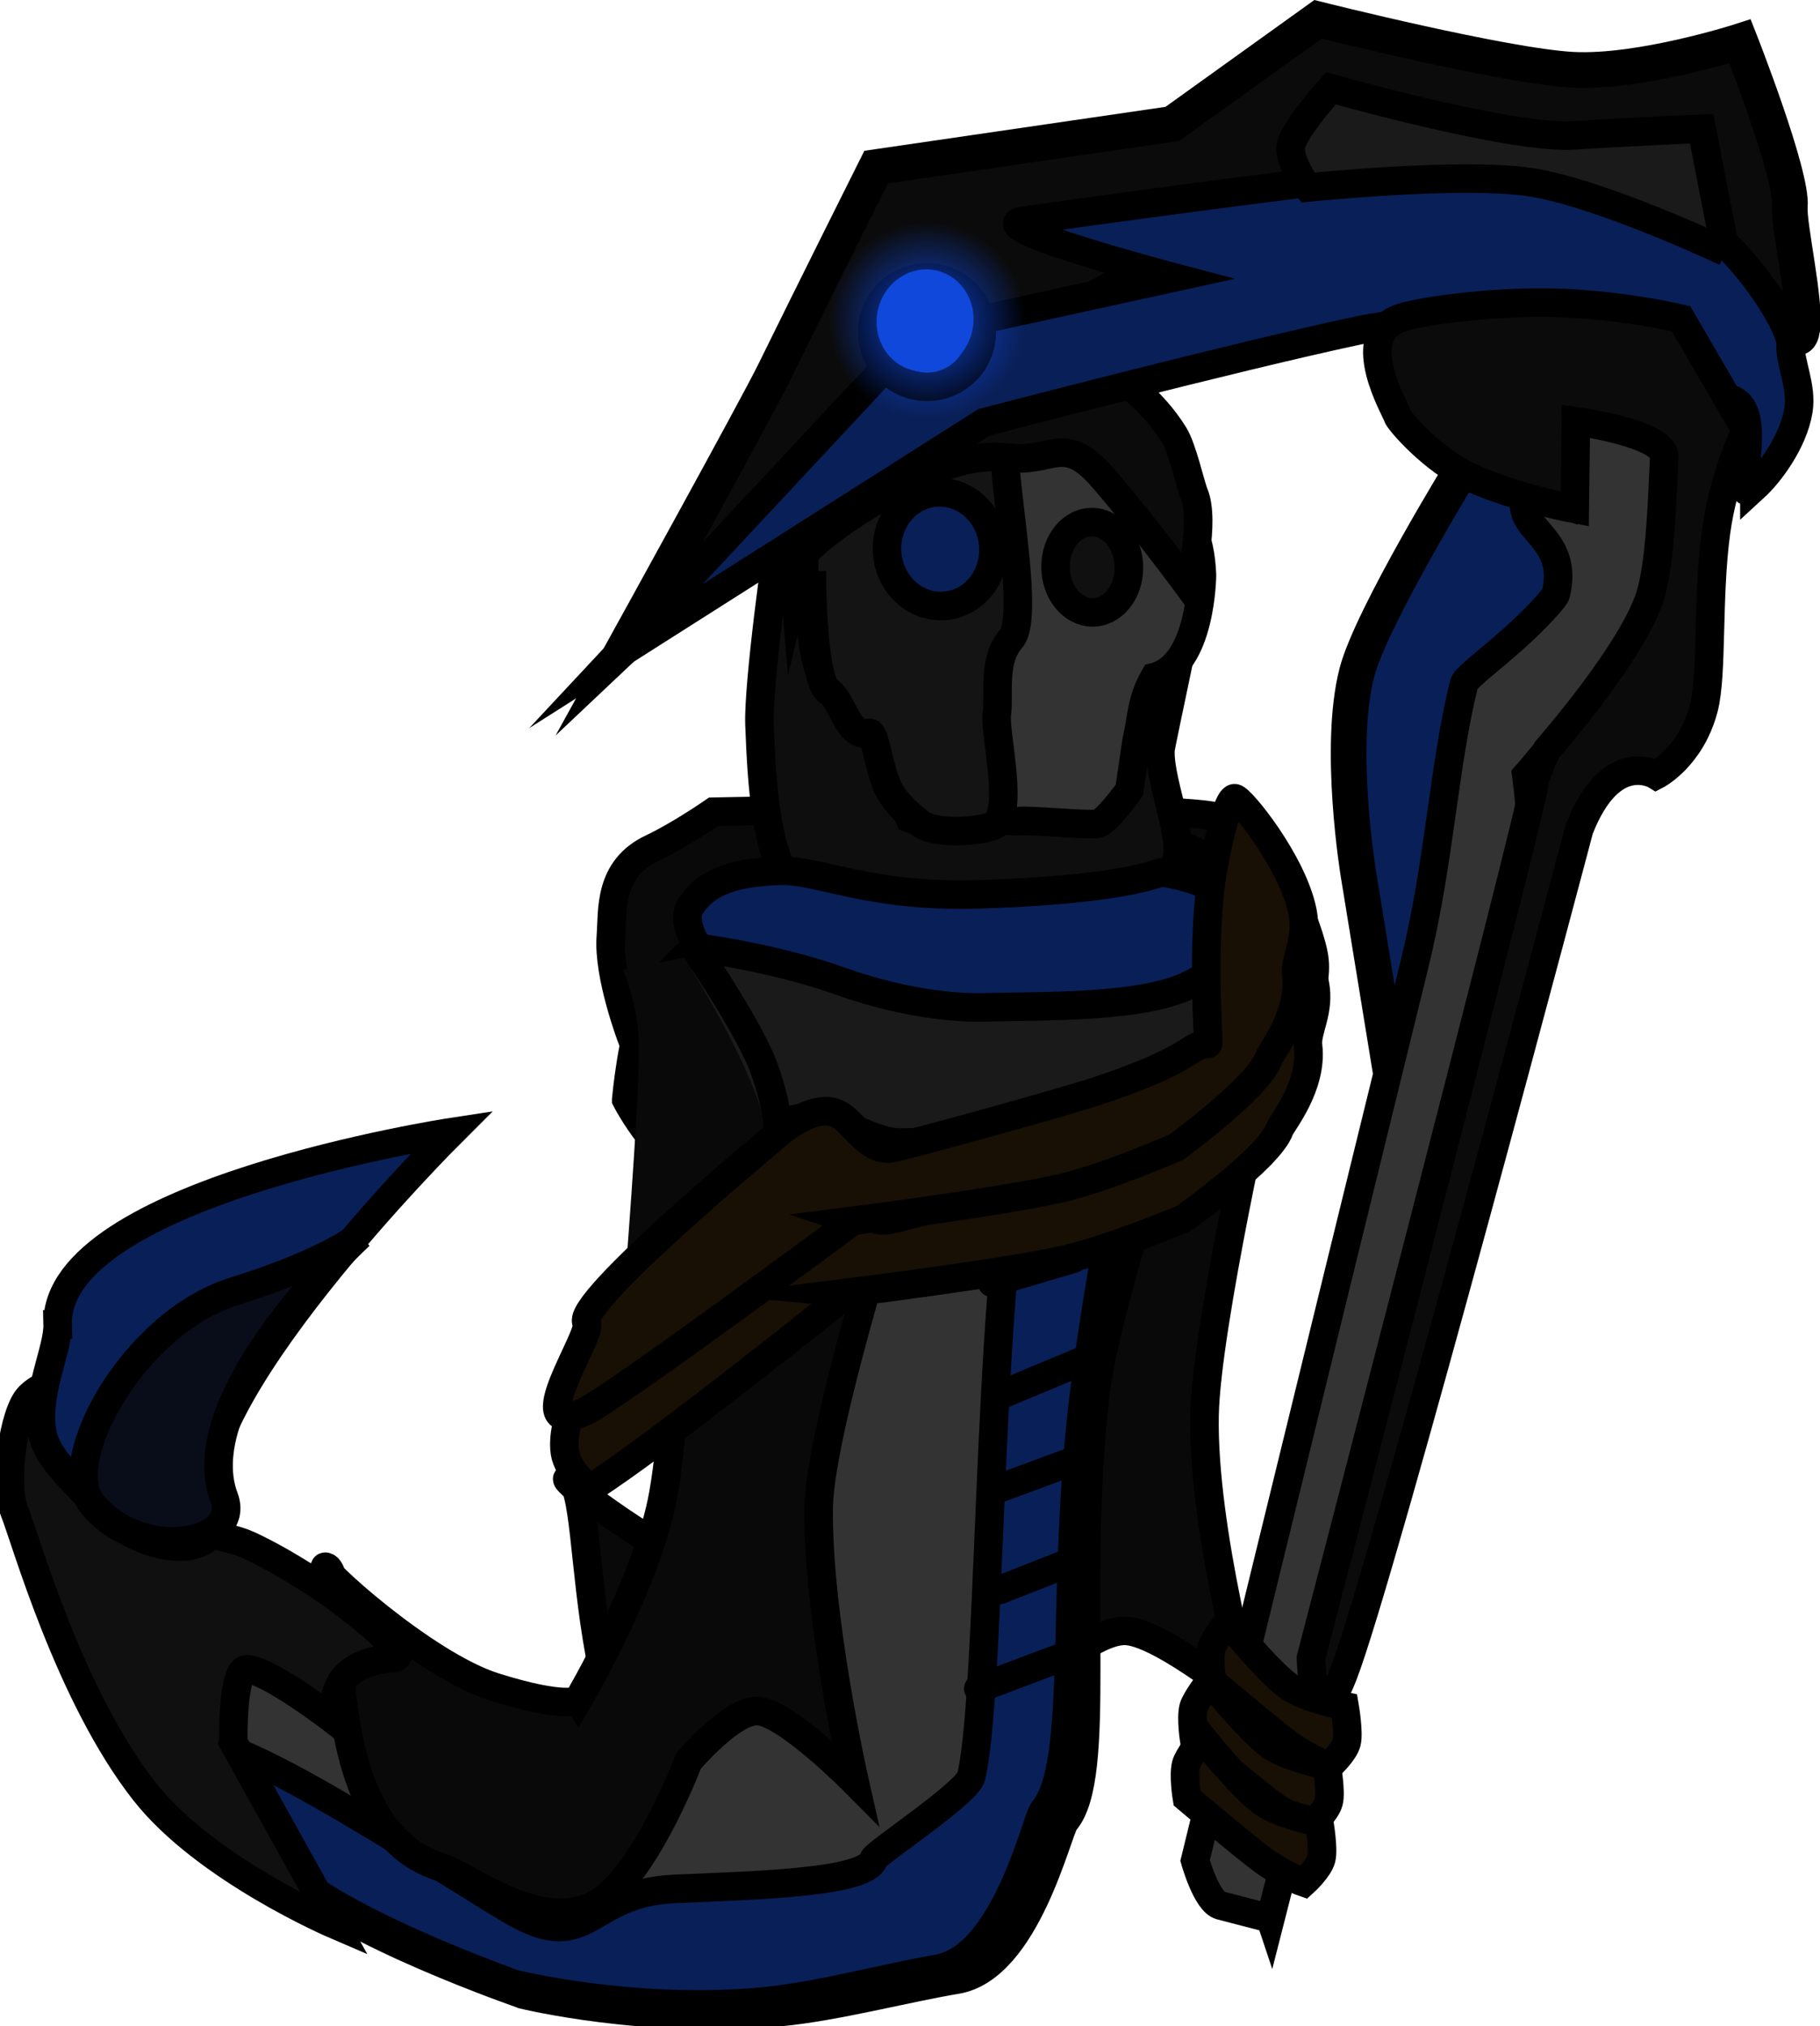 <svg version="1.1" xmlns="http://www.w3.org/2000/svg" xmlns:xlink="http://www.w3.org/1999/xlink" width="127.584" height="141.994" viewBox="0,0,127.584,141.994"><defs><radialGradient cx="236.719" cy="109.316" r="6.924" gradientUnits="userSpaceOnUse" id="color-1"><stop offset="0" stop-color="#1048db"/><stop offset="1" stop-color="#1048db" stop-opacity="0"/></radialGradient></defs><g transform="translate(-171.726,-86.834)"><g data-paper-data="{&quot;isPaintingLayer&quot;:true}" fill-rule="nonzero" stroke="#000000" stroke-linejoin="miter" stroke-miterlimit="10" stroke-dasharray="" stroke-dashoffset="0" style="mix-blend-mode: normal"><path d="" fill="none" stroke-width="2" stroke-linecap="round"/><path d="M216.028,159.627c0,0 -1.686,-4.404 -1.482,-7.143c0.138,-1.848 -0.186,-4.763 2.894,-6.21c1.921,-0.903 4.307,-2.557 4.307,-2.557c0,0 27.215,-0.593 34.361,0.205c3.195,0.356 4.602,2.107 4.602,2.107c0,0 2.908,5.695 3.163,8.103c0.27,2.553 -1.923,6.818 -1.923,6.818z" fill="#090909" stroke-width="2" stroke-linecap="butt"/><path d="M234.389,200.32c0,0 6.343,-8.791 7.729,-15.298c0.941,-4.414 0.987,-9.089 1.405,-16.242c0.426,-7.29 1.214,-17.018 1.214,-17.018c0,0 2.899,5.658 4.751,6.53c2.852,1.343 10.812,3.806 10.812,3.806c0,0 -4.007,17.631 -4.134,23.902c-0.163,8.036 3.239,20.347 3.239,20.347c0,0 -5.992,-4.954 -8.635,-5.219c-2.327,-0.233 -6.397,3.714 -6.397,3.714c0,0 -3.374,7.297 -7.327,9.997c-5.106,3.487 -11.304,2.529 -13.737,1.923c-12.164,-3.031 -9.405,-25.746 -11.728,-26.305c-1.173,-0.282 8.858,7.259 15.267,8.9c6.436,1.648 7.54,0.964 7.54,0.964z" fill="#090909" stroke-width="2" stroke-linecap="butt"/><path d="M208.424,226.614c0,0 -12.656,-4.356 -16.71,-8.335c-4.531,-4.448 -9.203,-17.102 -9.203,-17.102c0,0 6.988,0.777 11.743,3.351c5.231,2.831 8.532,7.472 14.766,7.216c6.21,-0.255 17.387,-15.571 17.811,-17.207c1.001,-3.862 1.523,-42.259 2.732,-45.809c1.909,-5.602 24.309,-5.318 27.291,-1.148c2.504,3.502 -7.243,27.356 -8.363,37.123c-1.558,13.58 0.605,26.605 -2.111,29.77c-0.527,0.614 -2.695,10.268 -7.592,11.089c-3.612,0.605 -8.505,1.903 -12.346,2.268c-9.403,0.893 -18.017,-1.215 -18.017,-1.215z" fill="#333333" stroke-width="2" stroke-linecap="butt"/><path d="M253.075,139.409c-0.103,2.397 2.069,7.003 0.837,8.231c-1.435,1.431 -5.158,1.793 -8.077,2.468c-3.805,0.88 -7.073,1.859 -10.571,2.002c-8.949,0.366 -9.951,-5.037 -10.298,-14.527c-0.1,-2.729 1.272,-12.908 1.484,-13.508c2.966,-8.399 9.268,-14.943 15.219,-15.186c8.063,-0.329 13.615,9.118 13.858,18.025c0.027,0.979 -2.431,12.011 -2.452,12.496z" fill="#0e0e0e" stroke-width="2" stroke-linecap="butt"/><path d="M222.406,155.715c0,0 -3.315,-3.723 -2.29,-5.345c1.185,-1.876 3.325,-2.389 6.173,-2.51c2.848,-0.121 6.268,1.903 14.178,1.643c5.558,-0.183 10.186,-0.67 12.601,-1.521c0.159,-0.056 3.492,0.506 4.301,1.678c0.999,1.446 -0.52,5.969 -0.52,5.969c0,0 -5.525,1.914 -11.709,3.029c-3.193,0.576 -7.591,1.856 -10.141,1.814c-6.793,-0.113 -12.593,-4.755 -12.593,-4.755z" fill="#091f57" stroke-width="2" stroke-linecap="butt"/><path d="M207.776,225.866c0,0 -12.367,-4.351 -16.327,-8.329c-1.618,-1.625 -7.102,-8.76 -4.771,-8.4c4.047,0.626 18.297,10.14 21.245,11.772c5.111,2.829 4.982,-1.447 11.074,-1.706c6.069,-0.258 13.564,-0.459 13.979,-2.096c0.098,-0.387 6.563,-4.626 6.835,-5.783c1.562,-6.652 1.014,-38.938 4.27,-47.657c1.827,-4.894 7.616,-1.738 7.616,-1.738c0,0 -2.991,13.788 -4.089,23.556c-1.526,13.581 -0.08,25.057 -2.735,28.224c-0.515,0.614 -2.637,10.269 -7.423,11.092c-3.53,0.607 -8.312,1.906 -12.066,2.273c-9.19,0.897 -17.607,-1.208 -17.607,-1.208z" fill="#091f57" stroke-width="2" stroke-linecap="butt"/><path d="M212.246,205.976c0,0 4.913,-8.32 5.986,-14.479c0.728,-4.178 0.763,-8.603 1.085,-15.375c0.328,-6.9 0.936,-16.109 0.936,-16.109c0,0 2.248,5.357 3.684,6.183c2.21,1.273 11.634,0.745 11.634,0.745c0,0 -6.355,19.549 -6.452,25.486c-0.124,7.607 2.516,19.262 2.516,19.262c0,0 -4.645,-4.692 -6.693,-4.943c-1.804,-0.221 -4.957,3.513 -4.957,3.513c0,0 -2.613,6.906 -5.675,9.46c-3.956,3.3 -9.723,-1.432 -11.609,-2.006c-9.428,-2.873 -6.331,-20.552 -8.132,-21.083c-0.909,-0.268 6.866,6.875 11.833,8.43c4.988,1.562 5.843,0.915 5.843,0.915z" fill="#090909" stroke-width="2" stroke-linecap="butt"/><path d="M215.624,163.891c0,0 0.427,-4.748 1.415,-6.631c1.144,-2.178 3.412,-4.04 3.412,-4.04c0,0 5.45,0.678 10.154,2.359c3.339,1.193 7.121,1.947 10.327,1.846c3.943,-0.124 11.284,0.109 14.533,-1.763c2.256,-1.3 1.19,5.531 1.19,5.531c0,0 -14.647,5.902 -21.961,5.7c-2.27,-0.063 -4.625,-2.366 -7.477,-1.578c-1.882,0.519 -4.282,4.362 -5.939,4.042c-3.171,-0.612 -5.654,-5.465 -5.654,-5.465z" fill="#1a1a1a" stroke-width="2" stroke-linecap="butt"/><path d="M250.894,142.206c0,0 -1.622,2.275 -2.256,2.358c-0.855,0.111 -4.659,-0.289 -5.535,-0.189c-0.741,0.085 -3.46,-0.69 -3.46,-0.69c0,0 -1.214,0.925 -1.797,0.993c-0.759,0.089 -2.372,-0.503 -2.372,-0.503c0,0 -0.981,-1.983 -1.023,-3.093c-0.599,-1.102 -0.517,-3.773 -1.067,-4.291c-2.984,-0.336 -4.632,-1.676 -4.82,-6.688c-0.142,-3.76 1.732,-6.973 3.04,-9.631c2.054,-4.174 4.526,-6.886 9.492,-7.474c3.552,-0.42 5.514,3.336 8.046,5.176c3.262,2.371 6.638,3.512 6.843,8.952c0,0 -0.034,6.312 -3.327,7.15c-0.933,1.619 -0.873,2.796 -1.252,4.452z" fill="#333333" stroke-width="2" stroke-linecap="butt"/><path d="M228.112,127.861c0,0 -0.23,-4.072 0.877,-4.777c1.586,-1.01 4.962,-4.826 7.42,-5.769c4.325,-1.659 7.59,-0.177 6.011,-0.01c-1.141,0.121 1.745,12.523 0.186,14.293c-1.319,1.499 -0.815,3.849 -0.997,5.236c-0.178,1.36 1.071,6.057 0.039,7.67c-0.314,0.49 -4.186,0.997 -5.445,0.003c-0.862,-0.68 -1.921,-1.585 -2.37,-2.791c-0.565,-1.516 -0.801,-3.642 -1.188,-3.525c-1.465,0.442 -1.895,-2.382 -2.827,-2.902c-1.096,-0.611 -1.172,-7.437 -1.172,-7.437z" fill="#141414" stroke-width="2" stroke-linecap="butt"/><path d="M233.92,125.644c-0.191,-2.192 1.318,-4.115 3.371,-4.295c2.053,-0.18 3.871,1.451 4.062,3.644c0.191,2.192 -1.318,4.115 -3.371,4.295c-2.053,0.18 -3.871,-1.451 -4.062,-3.644z" fill="#091f57" stroke-width="2" stroke-linecap="butt"/><path d="M245.731,126.844c-0.132,-1.74 0.908,-3.267 2.323,-3.41c1.415,-0.143 2.668,1.152 2.8,2.893c0.132,1.74 -0.908,3.267 -2.323,3.41c-1.415,0.143 -2.668,-1.152 -2.8,-2.893z" fill="#101010" stroke-width="2" stroke-linecap="butt"/><path d="M228.539,121.198c0,0 5.856,-5.074 8.251,-6.253c2.365,-1.165 6.029,-0.78 6.029,-0.78" fill="none" stroke-width="2" stroke-linecap="round"/><path d="M227.445,127.947c0.205,-0.845 0.424,-8.595 1.455,-10.361c1.467,-2.513 3.488,-4.442 3.488,-4.442c0,0 5.174,-4.2 9.127,-3.833c3.953,0.367 8.8,4.114 8.8,4.114c0,0 2.142,1.364 3.703,3.869c0.607,0.975 1.15,3.522 1.41,4.136c0.819,1.935 -0.338,6.531 -0.338,6.531c0,0 -3.15,-4.293 -6.03,-7.622c-2.738,-3.164 -3.533,-1.085 -6.506,-1.423c-2.973,-0.338 -5.39,0.753 -8.326,2.363c-2.203,1.208 -4.278,2.611 -5.622,3.849c-0.998,0.918 -1.608,-0.627 -1.488,-1.121z" fill="#0b0b0b" stroke-width="2" stroke-linecap="butt"/><path d="M246.951,175.047l-5.691,1.677" fill="none" stroke-width="2" stroke-linecap="round"/><path d="M241.804,184.614l6.158,-2.566" fill="none" stroke-width="2" stroke-linecap="round"/><path d="M241.305,191.305l6.169,-2.276" fill="none" stroke-width="2" stroke-linecap="round"/><path d="M246.747,196.309l-4.931,1.937" fill="none" stroke-width="2" stroke-linecap="round"/><path d="M247.214,202.572l-6.908,2.596" fill="none" stroke-width="2" stroke-linecap="round"/><path d="M188.079,208.936l7.097,12.761c0,0 -9.066,-3.892 -13.33,-9.335c-5.304,-6.771 -8.331,-17.708 -9.12,-19.656c-0.734,-1.813 -0.092,-6.891 1.074,-8.031c2.939,-2.874 9.841,0.615 11.066,7.212c0.556,2.992 2.322,2.323 4.29,3.227c2.739,1.259 5.787,3.396 5.787,3.396c0,0 6.147,4.431 4.302,4.523c-1.05,0.052 -2.706,0.425 -3.525,1.55c-0.713,0.981 -0.663,2.738 -0.663,2.738c0,0 -4.551,-3.496 -6.033,-3.512c-1.036,-0.011 -0.945,5.126 -0.945,5.126z" fill="#101010" stroke-width="2" stroke-linecap="butt"/><path d="M175.768,179.642c-0.234,-9.239 27.625,-13.475 27.625,-13.475c0,0 -19.601,19.515 -16.896,26.661c1.237,3.269 -4.95,3.365 -8.385,-0.85c-0.922,-1.131 -3.082,-2.904 -3.412,-4.677c-0.528,-2.834 1.114,-5.855 1.068,-7.659z" fill="#091f57" stroke-width="2" stroke-linecap="butt"/><path d="M188.13,177.33c6.787,-2.119 8.824,-3.931 8.824,-3.931c0,0 -12.22,11.248 -9.516,18.394c1.237,3.269 -5.837,4.631 -9.272,0.416c-2.396,-2.94 2.883,-12.668 9.964,-14.879z" fill="#090d19" stroke-width="2" stroke-linecap="butt"/><path d="M215.45,177.697c0,0 1.076,-13.227 1.065,-17.423c-0.008,-3.095 -1.124,-5.47 -1.124,-5.47l4.304,-0.868c0,0 5.532,8.725 5.663,12.238c0.158,4.212 -2.754,11.934 -2.754,11.934z" fill="#090909" stroke-width="0" stroke-linecap="butt"/><path d="M220.799,153.826c0,0 3.516,5.203 4.457,7.788c0.918,2.522 0.992,4.062 0.992,4.062" fill="none" stroke-width="2" stroke-linecap="round"/><path d="M231.179,177.422c0,0 -13.309,10.704 -17.961,13.632c-0.262,0.165 -1.71,-1.237 -1.889,-2.42c-0.261,-1.727 0.77,-3.555 0.46,-4.038c-0.886,-1.381 13.298,-12.733 13.298,-12.733c0,0 2.943,-2.792 4.91,-1.964c1.286,0.542 2.283,2.824 4.109,2.413c2.161,-0.486 12.432,-3.236 14.832,-4.008c7.207,-2.317 6.621,-3.263 8.072,-3.321c0.069,-0.003 -0.546,-7.496 0.416,-12.478c0.572,-2.961 1.162,-4.74 1.536,-4.737c0.43,0.003 4.231,4.497 4.931,7.981c0.392,1.949 -0.602,3.291 -0.47,4.383c0.34,2.807 -1.851,5.417 -1.998,5.838c-0.701,2.011 -6.739,6.261 -6.739,6.261c0,0 -5.151,2.173 -8.472,2.907c-4.273,0.943 -15.037,2.284 -15.037,2.284z" fill="#180f05" stroke-width="2" stroke-linecap="butt"/><path d="M231.531,172.38c0,0 -16.92,12.548 -18.849,13.386c-4.595,1.995 0.671,-5.425 0.166,-6.24c-0.856,-1.382 12.803,-12.713 12.803,-12.713c0,0 2.834,-2.788 4.73,-1.956c1.24,0.544 2.205,2.827 3.965,2.419c2.083,-0.483 11.981,-3.218 14.294,-3.986c6.944,-2.307 6.378,-3.253 7.777,-3.309c0.067,-0.003 -0.537,-7.496 0.385,-12.477c0.547,-2.96 1.114,-4.738 1.474,-4.735c0.415,0.004 4.085,4.502 4.764,7.987c0.38,1.949 -0.576,3.29 -0.447,4.382c0.332,2.808 -1.777,5.414 -1.918,5.835c-0.673,2.009 -6.488,6.251 -6.488,6.251c0,0 -4.963,2.166 -8.164,2.894c-4.118,0.937 -14.493,2.262 -14.493,2.262z" fill="#180f05" stroke-width="2" stroke-linecap="butt"/><g data-paper-data="{&quot;index&quot;:null}" stroke-linecap="butt"><path d="M266.956,148.109c0,0 -1.475,-8.899 -0.11,-14.15c1.023,-3.934 7.574,-14.563 7.574,-14.563l5.484,1.426c0,0 2.786,4.176 1.803,8.209c-1.875,7.69 -12.229,34.543 -12.229,34.543z" fill="#091f57" stroke-width="2.5"/><path d="M298.06,109.946c-0.398,2.322 -2.514,-3.591 -5.102,-4.546c-1.82,-0.672 -16.521,-7.176 -27.982,-4.428c-22.111,5.302 -49.341,31.002 -49.341,31.002c0,0 9.123,-16.522 10.353,-19.029c2.63,-5.361 7.155,-14.401 7.155,-14.401l20.766,-3.029l10.212,-7.327c0,0 13.071,3.285 17.844,3.534c4.773,0.248 11.744,-1.995 11.744,-1.995c0,0 3.684,9.364 3.488,11.563c-0.116,1.299 1.175,6.829 0.862,8.656z" fill="#0b0b0b" stroke-width="2.5"/><path d="M294.711,120.984c-1.905,1.746 0.978,-5.238 -1.615,-6.177c-1.823,-0.66 -14.783,-7.239 -26.16,-4.815c-8.674,1.848 -26.231,6.44 -26.231,6.44l-25.806,16.385l21.096,-22.593l18.041,-3.947c0,0 -13.503,-3.562 -10.595,-3.972c10.604,-1.492 35.569,-4.89 38.6,-4.252c1.364,0.287 5.928,1.847 9.441,4.783c3.447,2.88 5.858,7.131 5.777,8.157c-0.096,1.224 0.819,2.898 0.535,4.616c-0.362,2.185 -2.016,4.398 -3.083,5.375z" fill="#091f57" stroke-width="2"/><path d="M260.785,221.275c0,0 -2.436,-0.633 -3.494,-0.908c-0.979,-0.255 -1.788,-3.151 -1.788,-3.151c0,0 8.376,-34.329 15.371,-62.765c1.779,-7.231 2.045,-13.905 3.489,-19.726c0.093,-0.374 1.865,-1.695 3.558,-3.213c1.413,-1.266 2.798,-2.767 2.867,-3.045c0.974,-3.935 -2.699,-4.486 -2.153,-6.589c0.194,-0.746 2.815,0.3 2.815,0.3l0.832,-8.763l6.13,1.594c0,0 0.615,7.968 -0.992,14.148c-0.718,2.762 -8.699,12.001 -8.699,12.001c0,0 0.874,6.258 0.101,9.323c-2.758,10.932 -18.037,70.795 -18.037,70.795z" fill="#333333" stroke-width="2"/><path d="M265.871,204.226c-2.048,5.238 -2.248,-1.195 -2.248,-1.195c0,0 15.624,-59.987 15.638,-61.177c0.007,-0.571 0.909,-2.48 0.909,-2.48c0,0 6.304,-7.164 7.331,-11.113c0.637,-2.448 0.753,-6.538 0.889,-9.406c0.078,-1.642 -6.193,-2.507 -6.193,-2.507l-0.079,6.157c0,0 -4.038,-0.751 -7.235,-2.176c-2.672,-1.191 -5.108,-4.019 -5.197,-4.36c-0.118,-0.449 -3.119,-5.446 0.023,-6.782c1.103,-0.469 6.25,-1.249 10.929,-1.138c4.7,0.112 8.929,1.118 8.929,1.118l4.54,7.793c0,0 -1.568,3.305 -2.091,7.187c-0.614,4.551 -0.236,9.934 -0.851,12.3c-0.9,3.461 -3.348,4.709 -3.348,4.709c0,0 -3.138,-1.944 -5.388,3.788c0,0 -13.848,52.351 -16.559,59.284z" fill="#0b0b0b" stroke-width="2"/><path d="M235.746,113.819c-2.049,-0.533 -3.278,-2.626 -2.745,-4.675c0.533,-2.049 2.626,-3.278 4.675,-2.745c2.049,0.533 3.278,2.626 2.746,4.675c-0.533,2.049 -2.626,3.278 -4.675,2.745z" fill="#1449cd" stroke-width="2"/><g stroke-width="0"><path d="M239.805,110.318c-0.583,1.896 -2.502,2.975 -4.286,2.41c-1.784,-0.565 -2.758,-2.56 -2.175,-4.456c0.583,-1.896 2.502,-2.975 4.286,-2.41c1.784,0.565 2.758,2.56 2.175,4.456z" fill="#1048db"/><path d="M243.319,111.408c-1.191,3.874 -5.112,6.079 -8.758,4.924c-3.645,-1.155 -5.635,-5.232 -4.444,-9.106c1.191,-3.874 5.112,-6.079 8.758,-4.924c3.646,1.155 5.635,5.232 4.444,9.106z" fill="url(#color-1)"/></g><path d="M264.893,210.6c0,0 -1.337,-0.455 -2.823,-1.528c-1.166,-0.843 -5.366,-4.39 -5.366,-4.39c0,0 -0.259,-1.567 -0.058,-2.34c0.14,-0.539 1.148,-1.854 1.148,-1.854c0,0 2.763,3.435 4.253,4.512c1.151,0.832 3.936,1.406 3.936,1.406c0,0 0.319,1.849 0.141,2.534c-0.185,0.712 -1.231,1.66 -1.231,1.66z" fill="#180f05" stroke-width="2"/><path d="M260.818,213.224c-1.166,-0.843 -5.366,-4.39 -5.366,-4.39c0,0 -0.259,-1.567 -0.058,-2.34c0.14,-0.539 1.148,-1.854 1.148,-1.854c0,0 2.763,3.435 4.253,4.512c1.151,0.832 3.936,1.406 3.936,1.406c0,0 0.319,1.849 0.141,2.534c-0.185,0.712 -1.231,1.66 -1.231,1.66c0,0 -1.337,-0.455 -2.823,-1.528z" fill="#180f05" stroke-width="2"/><path d="M260.296,217.221c-1.166,-0.843 -5.366,-4.39 -5.366,-4.39c0,0 -0.259,-1.567 -0.058,-2.34c0.14,-0.539 1.148,-1.854 1.148,-1.854c0,0 2.763,3.435 4.253,4.512c1.151,0.832 3.936,1.406 3.936,1.406c0,0 0.319,1.849 0.141,2.534c-0.185,0.712 -1.231,1.66 -1.231,1.66c0,0 -1.337,-0.455 -2.823,-1.528z" fill="#180f05" stroke-width="2"/><path d="M292.694,104.487c0,0 -8.746,-4.125 -13.641,-4.879c-4.863,-0.749 -15.633,0.369 -15.633,0.369c0,0 -1.441,-1.859 -1.181,-2.989c0.273,-1.185 2.782,-3.965 2.782,-3.965c0,0 12.682,3.59 17.042,3.3c3.43,-0.229 8.949,-0.469 8.949,-0.469l1.682,8.634z" fill="#1a1a1a" stroke-width="2"/></g></g></g></svg>